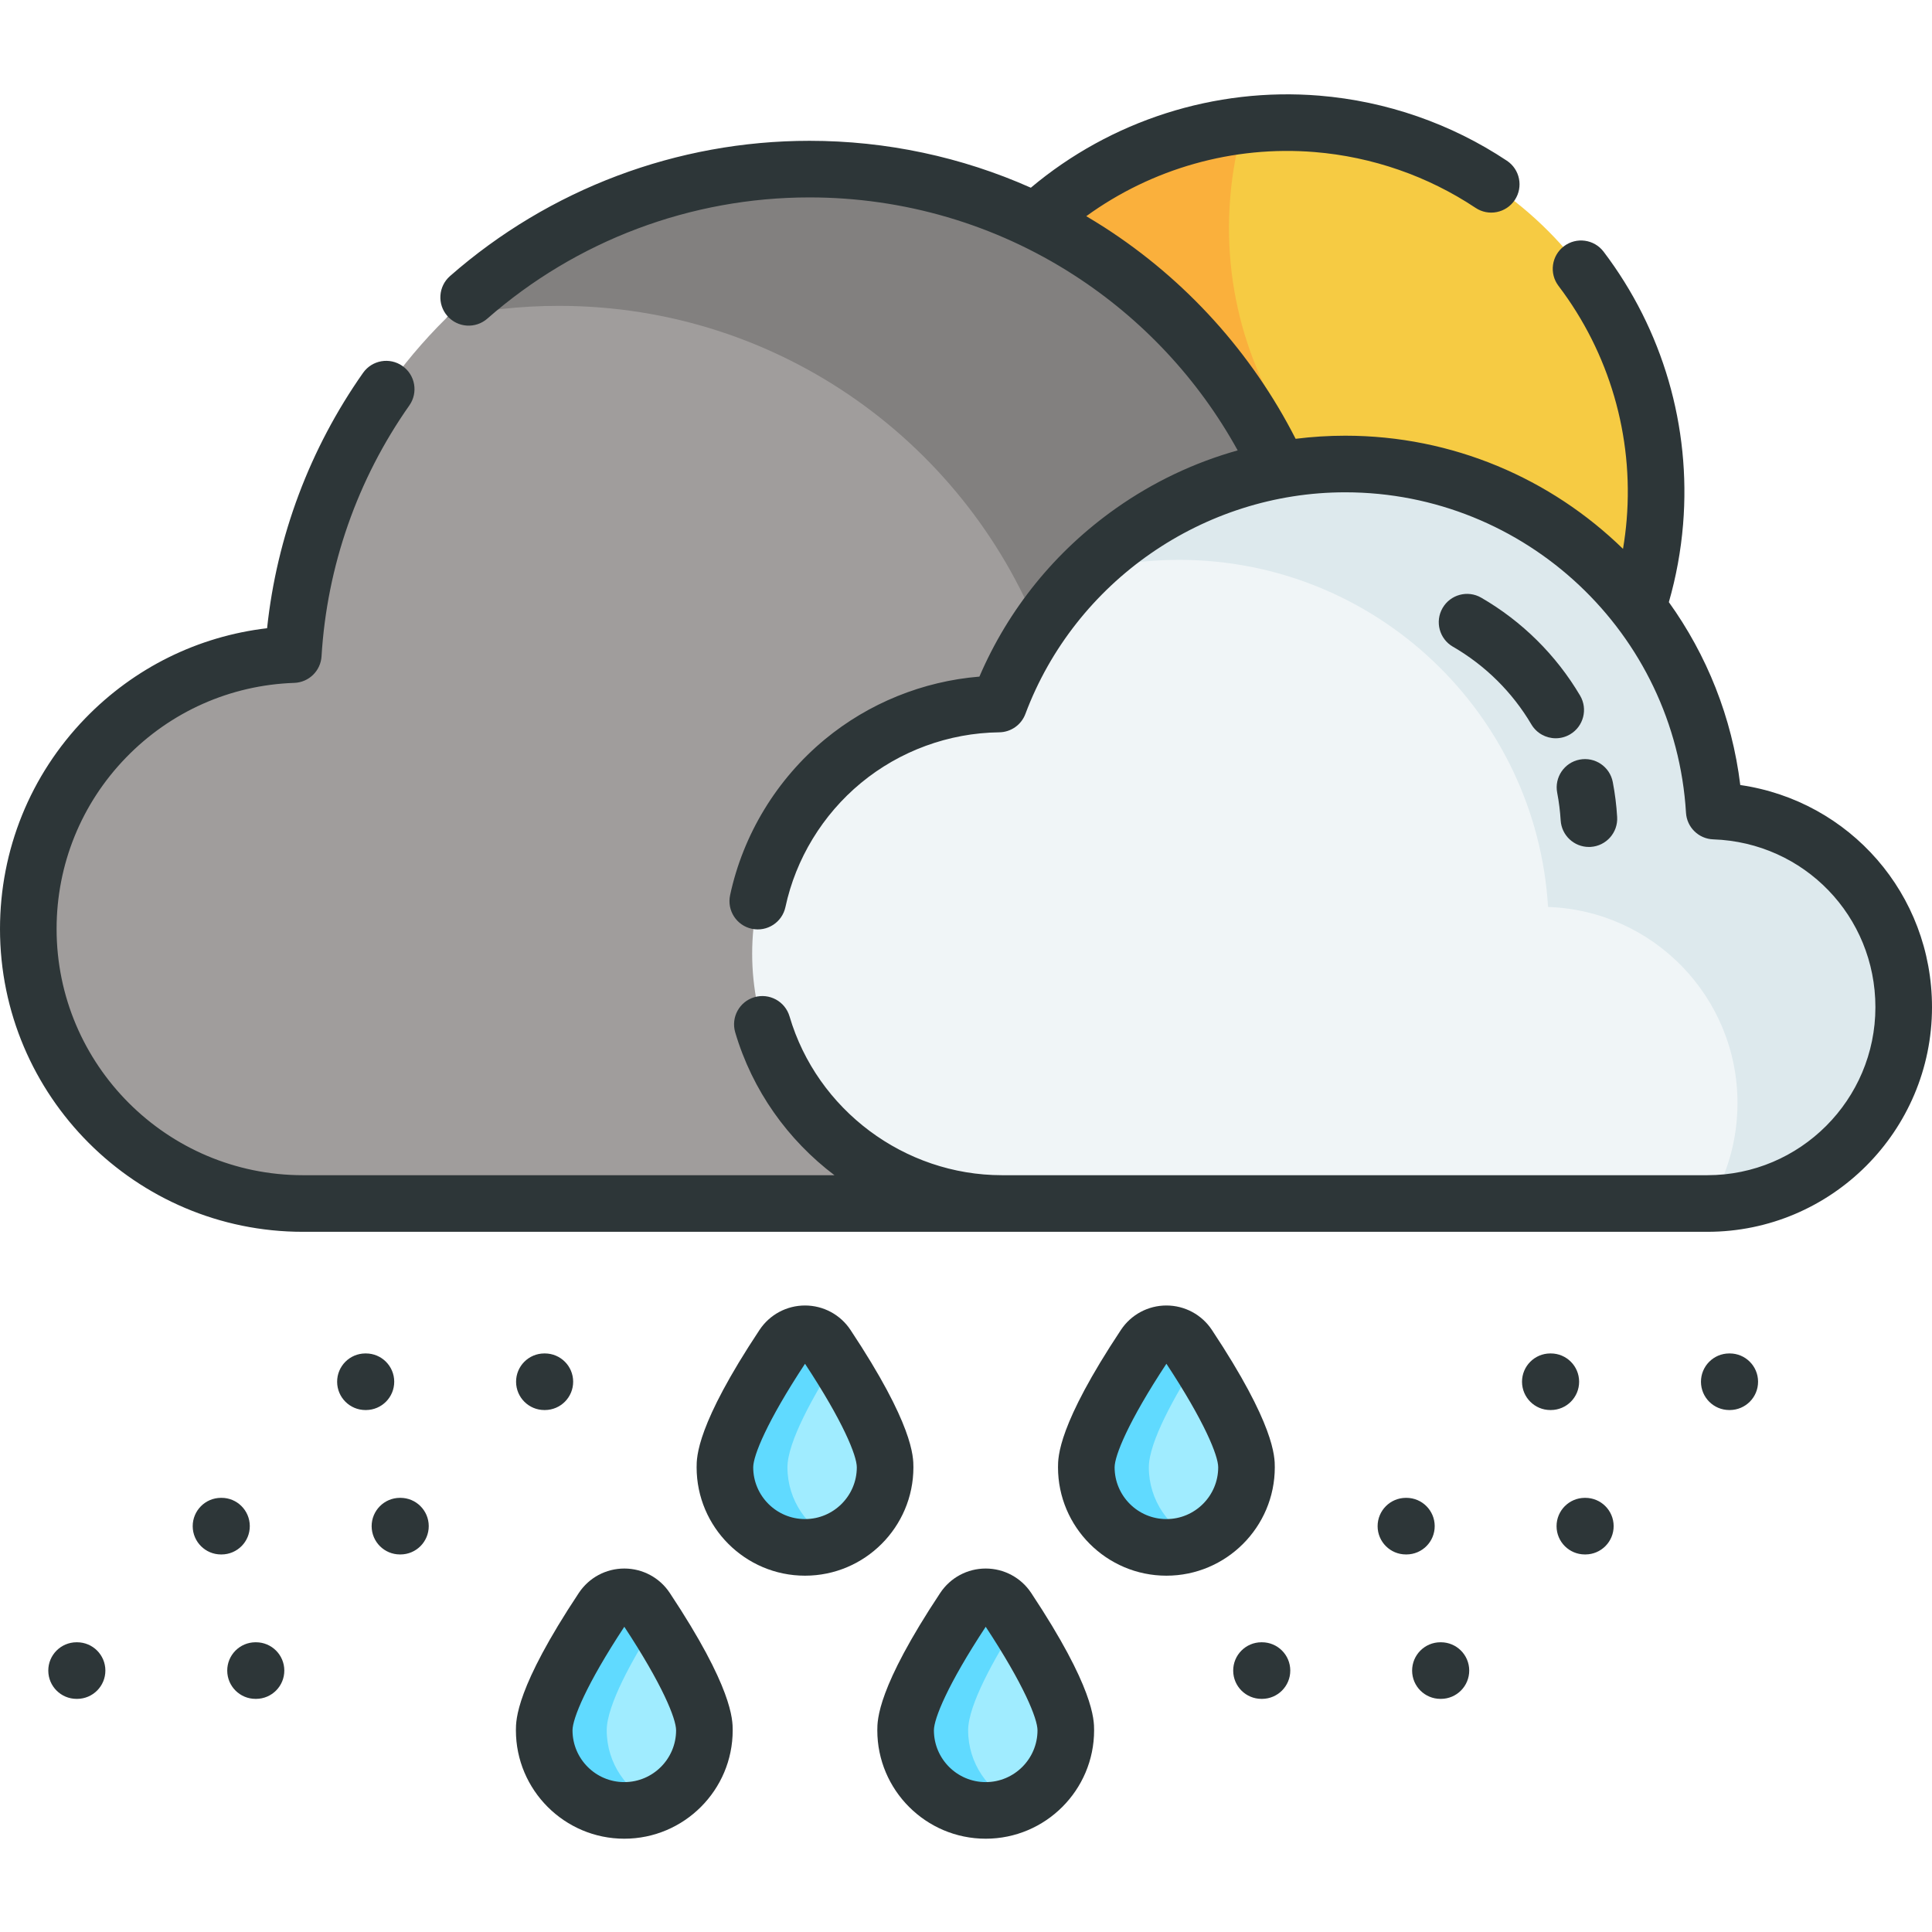 <svg width="180" height="180" viewBox="0 0 180 180" fill="none" xmlns="http://www.w3.org/2000/svg">
<g clip-path="url(#clip0)">
<path d="M154.296 45.83C154.296 64.832 138.892 80.236 119.89 80.236C100.889 80.236 85.485 64.832 85.485 45.83C85.485 26.827 100.889 11.424 119.89 11.424C138.892 11.424 154.296 26.827 154.296 45.83Z" fill="#F6CB43"/>
<path d="M85.6 43.016C84.047 61.955 98.138 78.565 117.077 80.119C133.689 81.481 148.51 70.808 152.948 55.385C150.713 55.647 148.423 55.694 146.095 55.502C127.156 53.948 113.063 37.337 114.618 18.398C114.809 16.07 115.227 13.818 115.849 11.655C99.91 13.524 86.962 26.408 85.6 43.016Z" fill="#FAB03C"/>
<path d="M27.326 60.986C28.853 35.751 49.798 15.756 75.418 15.756C96.081 15.756 113.702 28.762 120.55 47.034C138.344 47.249 152.703 61.732 152.703 79.575C152.703 97.553 138.128 112.128 120.151 112.128C112.625 112.128 35.951 112.128 28.218 112.128C14.09 112.128 2.637 100.675 2.637 86.546C2.637 72.717 13.611 61.458 27.326 60.986Z" fill="#A09D9C"/>
<path d="M152.702 79.577C152.702 96.692 139.491 110.727 122.702 112.03C126.877 106.559 129.353 99.724 129.353 92.314C129.353 74.469 114.991 59.988 97.199 59.77C90.353 41.501 72.73 28.496 52.067 28.496C48.466 28.496 44.957 28.89 41.583 29.642C50.282 21.055 62.227 15.757 75.416 15.757C96.08 15.757 113.703 28.762 120.549 47.035C138.344 47.249 152.702 61.731 152.702 79.577Z" fill="#82807F"/>
<path d="M159.714 75.565C158.621 57.524 143.646 43.23 125.331 43.23C110.558 43.23 97.961 52.528 93.065 65.591C80.344 65.745 70.078 76.098 70.078 88.856C70.078 101.709 80.497 112.128 93.349 112.128H159.074C169.174 112.128 177.363 103.94 177.363 93.838C177.363 83.952 169.518 75.903 159.714 75.565Z" fill="#F0F5F7"/>
<path d="M177.363 93.84C177.363 103.862 169.299 112 159.309 112.125C160.939 109.39 161.878 106.187 161.878 102.772C161.878 92.885 154.032 84.837 144.229 84.499C143.139 66.459 128.161 52.16 109.847 52.16C106.784 52.16 103.813 52.559 100.986 53.314C107.213 47.085 115.821 43.23 125.332 43.23C143.646 43.23 158.621 57.527 159.714 75.567C169.518 75.905 177.363 83.953 177.363 93.84Z" fill="#DDE9ED"/>
<path d="M101.21 136.704C101.21 140.826 104.55 144.165 108.671 144.165C112.793 144.165 116.134 140.826 116.134 136.704C116.134 133.999 112.92 128.691 110.711 125.361C109.742 123.902 107.6 123.902 106.632 125.361C104.422 128.691 101.21 133.999 101.21 136.704Z" fill="#A0ECFF"/>
<path d="M101.21 136.704C101.21 140.824 104.55 144.165 108.671 144.165C109.705 144.165 110.689 143.955 111.585 143.576C108.909 142.442 107.034 139.791 107.034 136.704C107.034 134.339 109.49 129.985 111.583 126.701C111.283 126.232 110.991 125.782 110.715 125.366C109.745 123.904 107.603 123.9 106.633 125.361C104.424 128.691 101.21 133.999 101.21 136.704Z" fill="#60DAFF"/>
<path d="M67.538 136.704C67.538 140.826 70.88 144.165 75.001 144.165C79.122 144.165 82.462 140.826 82.462 136.704C82.462 133.999 79.249 128.691 77.04 125.361C76.072 123.902 73.93 123.902 72.962 125.361C70.752 128.691 67.538 133.999 67.538 136.704Z" fill="#A0ECFF"/>
<path d="M67.54 136.704C67.54 140.824 70.878 144.165 75.001 144.165C76.034 144.165 77.018 143.955 77.914 143.576C75.239 142.442 73.364 139.791 73.364 136.704C73.364 134.339 75.818 129.985 77.912 126.701C77.613 126.232 77.32 125.782 77.043 125.366C76.075 123.904 73.933 123.9 72.962 125.361C70.753 128.691 67.54 133.999 67.54 136.704Z" fill="#60DAFF"/>
<path d="M84.374 161.209C84.374 165.331 87.715 168.672 91.836 168.672C95.957 168.672 99.297 165.331 99.297 161.209C99.297 158.505 96.084 153.196 93.876 149.867C92.907 148.408 90.765 148.408 89.797 149.867C87.587 153.198 84.374 158.505 84.374 161.209Z" fill="#A0ECFF"/>
<path d="M84.375 161.211C84.375 165.331 87.713 168.672 91.836 168.672C92.869 168.672 93.853 168.462 94.75 168.081C92.074 166.948 90.199 164.296 90.199 161.211C90.199 158.846 92.655 154.49 94.748 151.208C94.448 150.737 94.156 150.289 93.878 149.871C92.91 148.41 90.768 148.406 89.798 149.867C87.588 153.196 84.375 158.505 84.375 161.211Z" fill="#60DAFF"/>
<path d="M50.703 161.209C50.703 165.331 54.044 168.672 58.166 168.672C62.287 168.672 65.627 165.331 65.627 161.209C65.627 158.505 62.413 153.196 60.204 149.867C59.236 148.408 57.094 148.408 56.126 149.867C53.917 153.198 50.703 158.505 50.703 161.209Z" fill="#A0ECFF"/>
<path d="M50.705 161.211C50.705 165.331 54.043 168.672 58.166 168.672C59.199 168.672 60.183 168.462 61.078 168.081C58.403 166.948 56.527 164.296 56.527 161.211C56.527 158.846 58.983 154.49 61.076 151.208C60.776 150.737 60.484 150.289 60.208 149.871C59.24 148.41 57.096 148.406 56.126 149.867C53.917 153.196 50.705 158.505 50.705 161.211Z" fill="#60DAFF"/>
<path d="M162.138 73.139C161.366 66.822 159.008 61.01 155.483 56.1C156.16 53.746 156.606 51.317 156.808 48.859C157.555 39.75 154.926 30.726 149.403 23.448C148.523 22.289 146.869 22.061 145.709 22.942C144.548 23.823 144.322 25.476 145.202 26.636C149.939 32.877 152.194 40.615 151.552 48.426C151.478 49.337 151.363 50.24 151.212 51.137C144.507 44.603 135.354 40.593 125.331 40.593C123.775 40.593 122.233 40.693 120.71 40.882C116.623 32.867 110.491 26.073 102.897 21.183C102.339 20.825 101.773 20.479 101.205 20.142C107.321 15.701 114.891 13.543 122.488 14.167C127.844 14.606 133.027 16.404 137.475 19.366C138.686 20.174 140.323 19.844 141.13 18.633C141.936 17.42 141.608 15.783 140.397 14.977C135.206 11.522 129.162 9.424 122.919 8.911C113.184 8.115 103.491 11.228 96.041 17.489C89.587 14.619 82.579 13.119 75.417 13.119C63.085 13.119 51.191 17.595 41.927 25.72C40.831 26.682 40.722 28.348 41.682 29.442C42.642 30.537 44.308 30.645 45.404 29.685C53.705 22.404 64.365 18.392 75.417 18.392C84.188 18.392 92.703 20.891 100.042 25.617C106.43 29.732 111.664 35.349 115.312 41.962C111.281 43.09 107.455 44.901 103.973 47.358C98.325 51.343 93.952 56.74 91.25 63.038C85.984 63.469 80.928 65.513 76.848 68.888C72.368 72.594 69.234 77.748 68.022 83.401C67.716 84.826 68.623 86.228 70.046 86.532C71.472 86.839 72.872 85.931 73.177 84.507C74.143 80.008 76.639 75.905 80.208 72.952C83.822 69.962 88.399 68.284 93.095 68.228C94.183 68.214 95.151 67.536 95.533 66.517C100.162 54.165 112.137 45.867 125.329 45.867C142.121 45.867 156.068 58.983 157.081 75.726C157.162 77.083 158.264 78.155 159.622 78.201C168.092 78.493 174.727 85.361 174.727 93.838C174.727 102.47 167.705 109.491 159.074 109.491H93.35C84.261 109.491 76.123 103.405 73.558 94.691C73.146 93.295 71.68 92.497 70.282 92.907C68.886 93.318 68.088 94.783 68.498 96.181C70.096 101.606 73.413 106.217 77.743 109.491H28.218C15.566 109.491 5.273 99.198 5.273 86.546C5.273 80.557 7.567 74.891 11.732 70.591C15.888 66.302 21.458 63.827 27.415 63.622C28.775 63.575 29.875 62.503 29.957 61.146C30.465 52.743 33.294 44.66 38.138 37.772C38.975 36.582 38.69 34.937 37.498 34.099C36.307 33.261 34.662 33.548 33.825 34.739C28.863 41.796 25.793 49.978 24.884 58.53C18.449 59.285 12.504 62.216 7.944 66.923C2.821 72.212 0 79.181 0 86.546C0 102.106 12.659 114.765 28.218 114.765H159.074C170.612 114.765 180 105.377 180 93.838C180 83.296 172.325 74.614 162.138 73.139Z" fill="#2D3638"/>
<path d="M145.08 73.856C145.242 74.7 145.35 75.567 145.404 76.432C145.488 77.831 146.65 78.909 148.032 78.909C148.086 78.909 148.141 78.908 148.195 78.905C149.649 78.816 150.756 77.566 150.666 76.113C150.601 75.023 150.463 73.928 150.259 72.861C149.984 71.432 148.604 70.495 147.171 70.77C145.742 71.044 144.805 72.426 145.08 73.856Z" fill="#2D3638"/>
<path d="M138.001 55.684C136.74 54.956 135.128 55.389 134.4 56.65C133.672 57.91 134.103 59.524 135.364 60.252C138.378 61.992 140.905 64.494 142.671 67.486C143.163 68.32 144.042 68.783 144.944 68.783C145.4 68.783 145.861 68.665 146.283 68.417C147.537 67.677 147.953 66.059 147.213 64.806C144.985 61.033 141.801 57.879 138.001 55.684Z" fill="#2D3638"/>
<path d="M161.158 126.097C161.154 126.097 161.152 126.097 161.149 126.097H161.102C159.646 126.102 158.47 127.286 158.475 128.743C158.48 130.196 159.66 131.37 161.112 131.37H161.121H161.168C162.624 131.363 163.801 130.18 163.795 128.723C163.79 127.27 162.61 126.097 161.158 126.097Z" fill="#2D3638"/>
<path d="M147.123 128.723C147.118 127.27 145.938 126.097 144.487 126.097C144.484 126.097 144.48 126.097 144.477 126.097H144.43C142.975 126.102 141.799 127.286 141.803 128.743C141.809 130.196 142.988 131.37 144.44 131.37H144.451H144.496C145.952 131.363 147.129 130.18 147.123 128.723Z" fill="#2D3638"/>
<path d="M50.728 131.37H50.773C52.229 131.363 53.406 130.18 53.4 128.723C53.395 127.27 52.215 126.097 50.764 126.097C50.761 126.097 50.757 126.097 50.754 126.097H50.707C49.252 126.102 48.076 127.286 48.082 128.743C48.087 130.195 49.266 131.37 50.717 131.37H50.728Z" fill="#2D3638"/>
<path d="M36.729 128.723C36.723 127.27 35.545 126.097 34.093 126.097C34.089 126.097 34.085 126.097 34.082 126.097H34.037C32.58 126.102 31.404 127.286 31.41 128.743C31.415 130.196 32.595 131.37 34.047 131.37H34.056H34.103C35.559 131.363 36.734 130.18 36.729 128.723Z" fill="#2D3638"/>
<path d="M147.703 139.551C147.699 139.551 147.696 139.551 147.693 139.551H147.647C146.191 139.558 145.015 140.742 145.021 142.199C145.026 143.652 146.205 144.824 147.656 144.824H147.667H147.713C149.168 144.819 150.345 143.635 150.34 142.178C150.334 140.725 149.154 139.551 147.703 139.551Z" fill="#2D3638"/>
<path d="M133.668 142.178C133.662 140.725 132.483 139.551 131.031 139.551C131.028 139.551 131.024 139.551 131.022 139.551H130.976C129.519 139.558 128.344 140.742 128.349 142.199C128.355 143.652 129.533 144.824 130.984 144.824H130.995H131.041C132.498 144.819 133.673 143.635 133.668 142.178Z" fill="#2D3638"/>
<path d="M37.308 139.551C37.305 139.551 37.301 139.551 37.299 139.551H37.252C35.796 139.558 34.621 140.742 34.625 142.199C34.632 143.652 35.81 144.824 37.261 144.824H37.273H37.318C38.773 144.819 39.95 143.635 39.945 142.178C39.939 140.725 38.76 139.551 37.308 139.551Z" fill="#2D3638"/>
<path d="M23.273 142.178C23.268 140.723 22.08 139.54 20.627 139.551H20.581C19.125 139.558 17.949 140.742 17.954 142.199C17.96 143.652 19.14 144.825 20.591 144.825H20.601H20.646C22.103 144.819 23.279 143.635 23.273 142.178Z" fill="#2D3638"/>
<path d="M134.247 153.007C134.243 153.007 134.241 153.007 134.236 153.007H134.191C132.735 153.012 131.56 154.197 131.564 155.653C131.569 157.107 132.749 158.28 134.201 158.28H134.212H134.257C135.713 158.275 136.888 157.089 136.884 155.634C136.879 154.181 135.699 153.007 134.247 153.007Z" fill="#2D3638"/>
<path d="M117.576 153.007C117.573 153.007 117.569 153.007 117.566 153.007H117.519C116.064 153.012 114.888 154.197 114.894 155.653C114.899 157.107 116.077 158.28 117.529 158.28H117.54H117.585C119.041 158.275 120.218 157.089 120.212 155.634C120.207 154.181 119.027 153.007 117.576 153.007Z" fill="#2D3638"/>
<path d="M23.853 153.007C23.85 153.007 23.846 153.007 23.843 153.007H23.798C22.341 153.012 21.165 154.197 21.171 155.653C21.176 157.107 22.356 158.28 23.807 158.28H23.817H23.862C25.319 158.275 26.495 157.089 26.489 155.634C26.484 154.181 25.304 153.007 23.853 153.007Z" fill="#2D3638"/>
<path d="M7.182 153.007C7.178 153.007 7.174 153.007 7.171 153.007H7.126C5.67 153.012 4.493 154.197 4.499 155.653C4.504 157.107 5.684 158.28 7.136 158.28H7.145H7.191C8.648 158.275 9.823 157.089 9.818 155.634C9.812 154.181 8.634 153.007 7.182 153.007Z" fill="#2D3638"/>
<path d="M118.77 136.704C118.77 135.724 118.77 132.74 112.908 123.904C111.963 122.48 110.38 121.63 108.671 121.63C106.964 121.63 105.379 122.48 104.435 123.904C98.572 132.74 98.572 135.724 98.572 136.704C98.572 142.273 103.103 146.803 108.671 146.803C114.24 146.803 118.77 142.273 118.77 136.704ZM108.671 141.529C106.011 141.529 103.846 139.364 103.846 136.704C103.846 135.625 105.113 132.455 108.671 127.057C112.228 132.455 113.497 135.625 113.497 136.704C113.497 139.364 111.333 141.529 108.671 141.529Z" fill="#2D3638"/>
<path d="M85.1 136.704C85.1 135.724 85.1 132.738 79.237 123.904C78.293 122.48 76.709 121.63 75.001 121.63C73.293 121.63 71.709 122.48 70.764 123.904C64.902 132.74 64.902 135.724 64.902 136.704C64.902 142.273 69.432 146.803 75.001 146.803C80.57 146.803 85.1 142.273 85.1 136.704ZM75.001 141.529C72.341 141.529 70.175 139.364 70.175 136.704C70.175 135.625 71.443 132.457 75.001 127.058C78.558 132.455 79.827 135.623 79.827 136.704C79.827 139.364 77.661 141.529 75.001 141.529Z" fill="#2D3638"/>
<path d="M91.836 146.136C90.128 146.136 88.544 146.986 87.6 148.409C81.737 157.245 81.737 160.229 81.737 161.209C81.737 166.778 86.267 171.308 91.836 171.308C97.405 171.308 101.935 166.778 101.935 161.209C101.935 160.229 101.935 157.246 96.073 148.41C95.128 146.986 93.544 146.136 91.836 146.136ZM91.836 166.035C89.176 166.035 87.01 163.871 87.01 161.209C87.01 160.13 88.278 156.962 91.836 151.563C95.393 156.962 96.662 160.13 96.662 161.209C96.66 163.869 94.496 166.035 91.836 166.035Z" fill="#2D3638"/>
<path d="M58.166 146.136C56.457 146.136 54.874 146.986 53.929 148.409C48.066 157.245 48.066 160.229 48.066 161.209C48.066 166.778 52.597 171.308 58.164 171.308C63.733 171.308 68.263 166.778 68.263 161.209C68.263 160.229 68.263 157.246 62.401 148.409C61.458 146.986 59.873 146.136 58.166 146.136ZM58.164 166.035C55.504 166.035 53.34 163.871 53.34 161.209C53.34 160.13 54.608 156.962 58.166 151.563C61.722 156.962 62.99 160.13 62.99 161.209C62.99 163.869 60.826 166.035 58.164 166.035Z" fill="#2D3638"/>
</g>
<defs>
<clipPath id="clip0">
<rect width="180" height="180" fill="white"/>
</clipPath>
</defs>
</svg>
